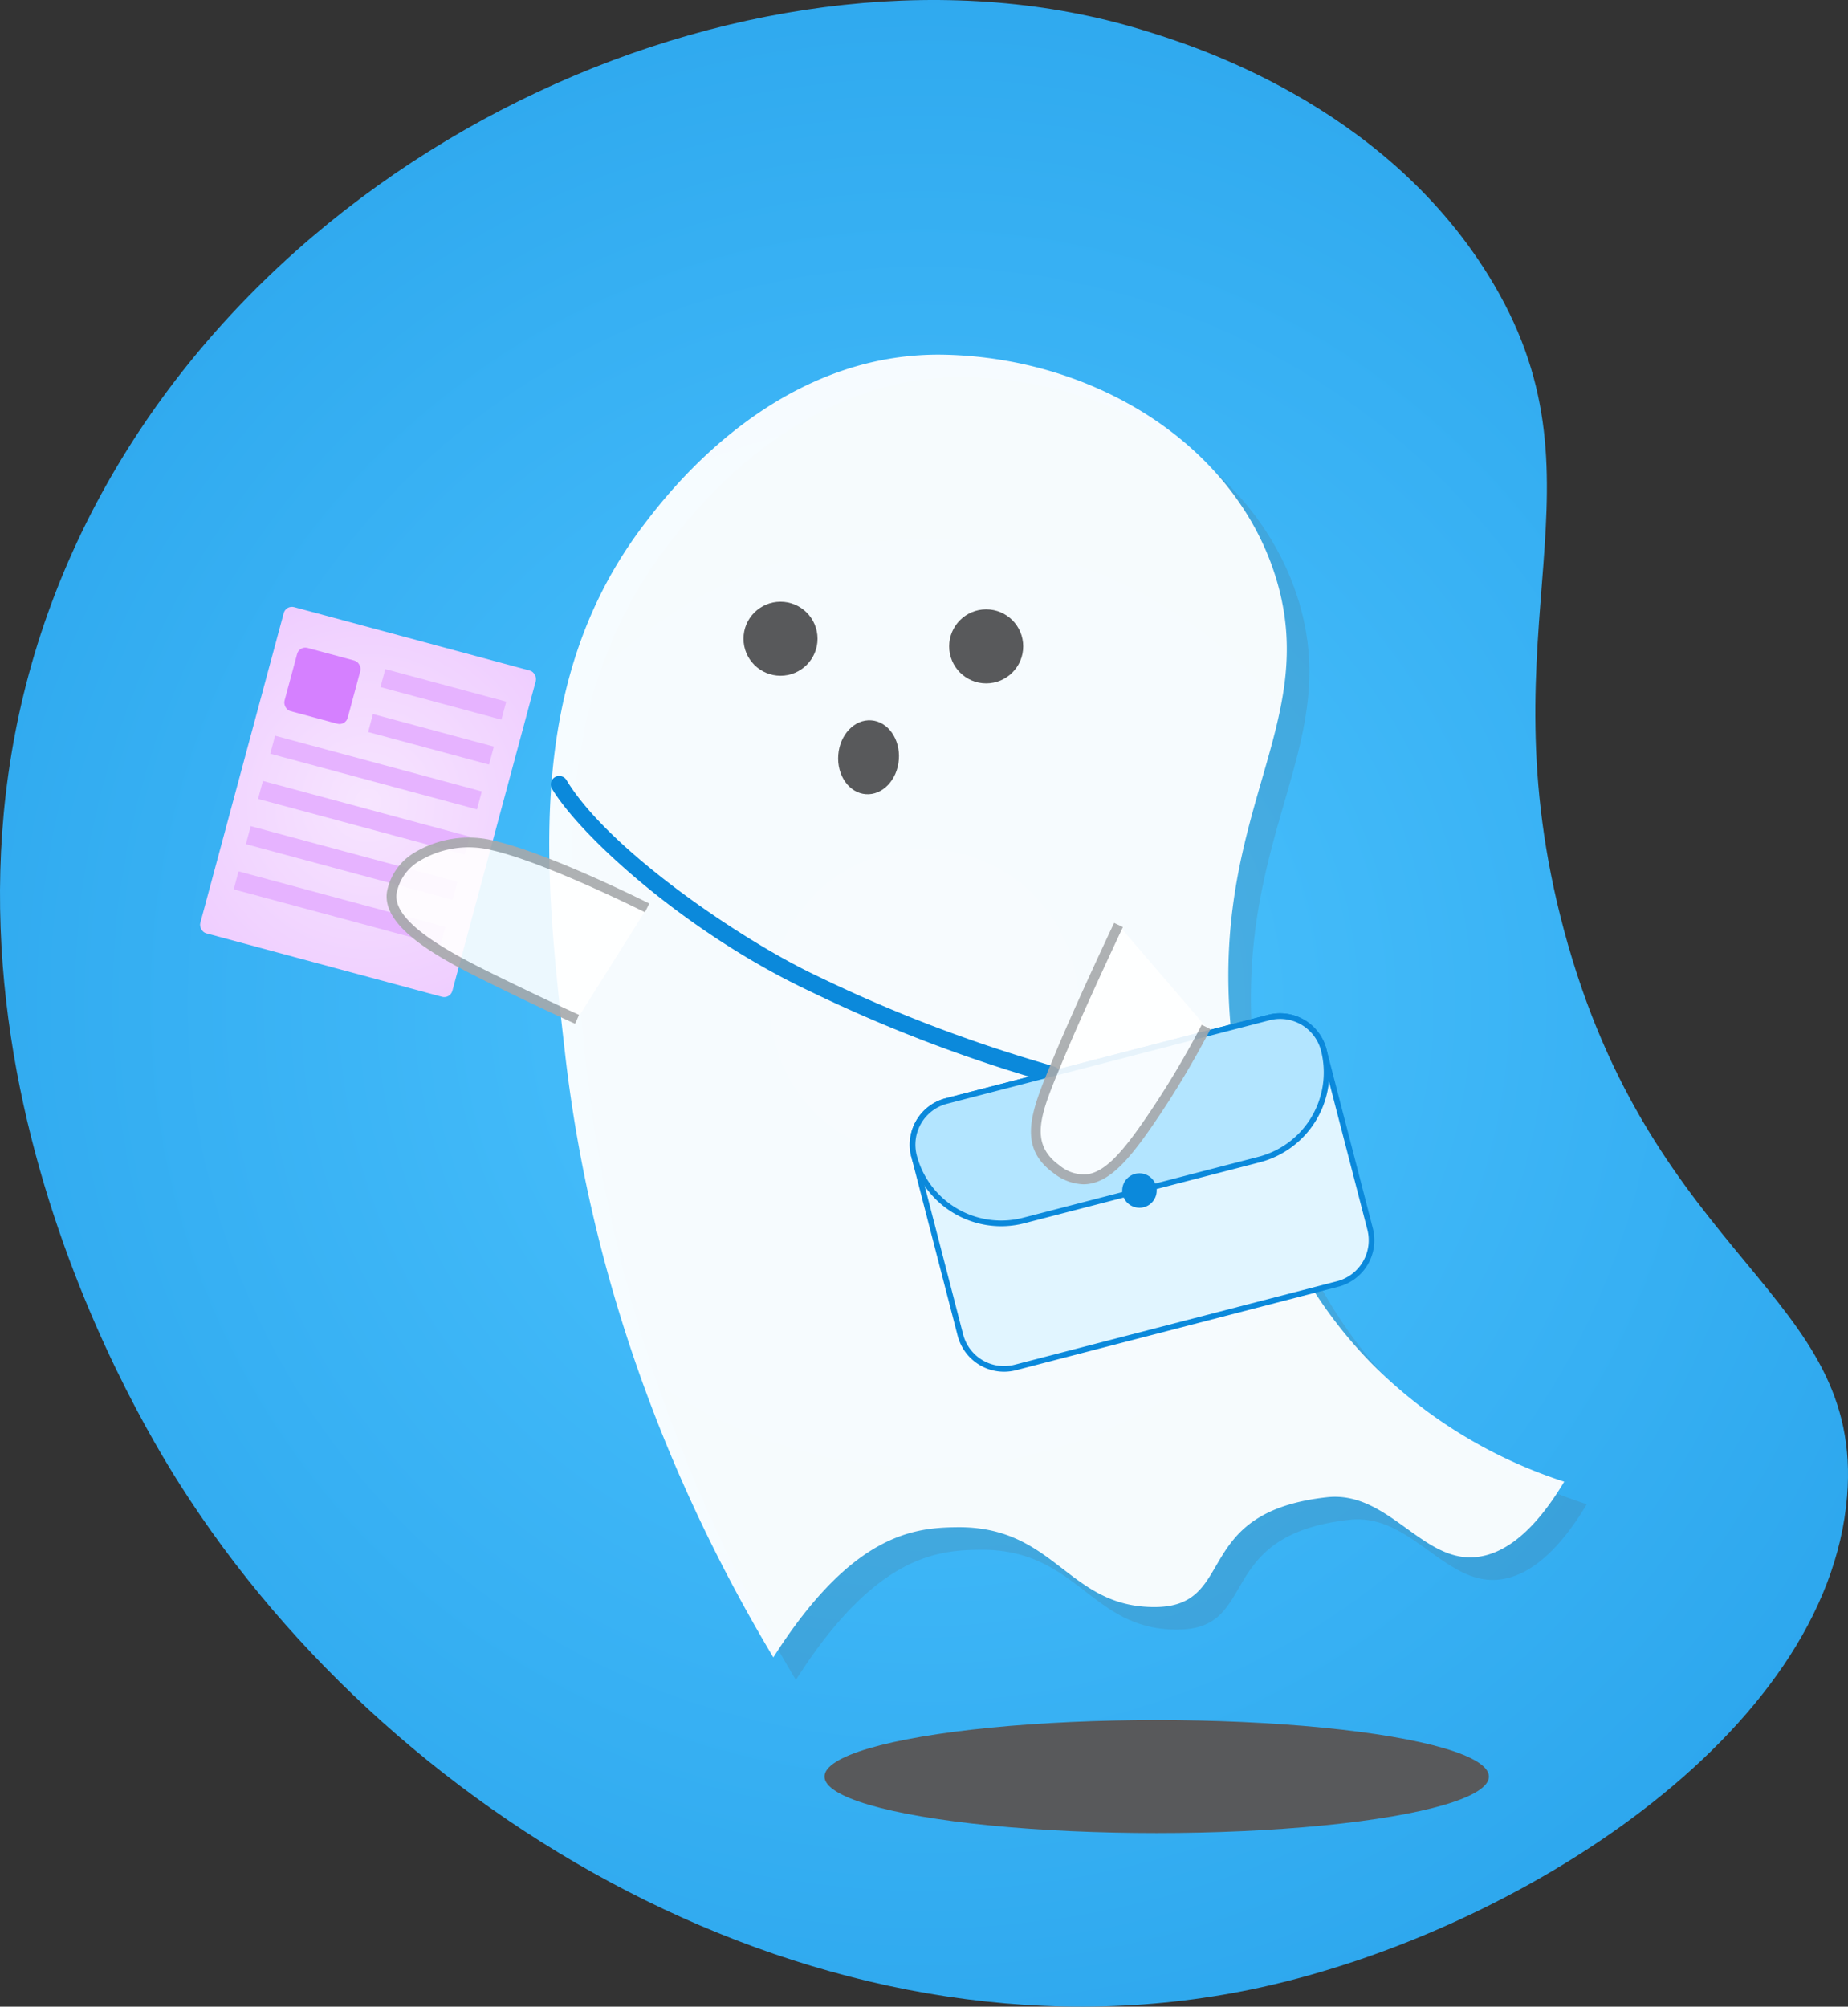 <svg xmlns="http://www.w3.org/2000/svg" xmlns:xlink="http://www.w3.org/1999/xlink" width="327.796" height="355.924" viewBox="0 0 327.796 355.924">
  <rect x="0" y="0" width="327.796" height="355.924" fill="#333333" stroke="none"/>
  <defs>
    <radialGradient id="a" cx="163.898" cy="177.962" r="395.06" gradientUnits="userSpaceOnUse">
      <stop offset="0" stop-color="#4dc4ff"/>
      <stop offset="1" stop-color="#0c89db"/>
    </radialGradient>
    <radialGradient id="b" cx="65.283" cy="142.244" r="79.489" gradientTransform="translate(-34.74 21.867) rotate(-15.071)" gradientUnits="userSpaceOnUse">
      <stop offset="0" stop-color="#f7e5ff"/>
      <stop offset="1" stop-color="#e6b3ff"/>
    </radialGradient>
  </defs>
  <title>agency-call</title>
  <g style="isolation:isolate">
    <path d="M202.611,5.304c8.479,2.584,42.419,12.93,61.395,43.535,22.707,36.621-1.173,61.67,13.395,116.093,15.783,58.961,53.159,64.474,50.232,100.465-3.444,42.348-58.638,77.109-103.814,87.07-74.47,16.42-152.965-27.66-192-89.302-8.174-12.909-53.592-88.133-18.977-165.209C46.025,24.072,136.307-14.908,202.611,5.304Z" fill="url(#a)"/>
    <rect x="42.131" y="112.282" width="46.305" height="59.924" rx="1.501" transform="translate(39.231 -12.082) rotate(15.071)" fill="url(#b)"/>
    <rect x="51.385" y="115.843" width="11.609" height="11.609" rx="1.501" transform="translate(33.597 -10.686) rotate(15.071)" fill="#d580ff"/>
    <rect x="67.504" y="121.463" width="22.209" height="3.304" transform="matrix(0.966, 0.26, -0.26, 0.966, 34.715, -16.205)" fill="#e6b3ff"/>
    <rect x="65.344" y="129.482" width="22.209" height="3.304" transform="translate(36.726 -15.367) rotate(15.071)" fill="#e6b3ff"/>
    <rect x="47.711" y="135.377" width="37.973" height="3.304" transform="translate(37.923 -12.629) rotate(15.071)" fill="#e6b3ff"/>
    <rect x="45.551" y="143.397" width="37.973" height="3.304" transform="translate(39.934 -11.792) rotate(15.071)" fill="#e6b3ff"/>
    <rect x="43.39" y="151.417" width="37.973" height="3.304" transform="translate(41.945 -10.954) rotate(15.071)" fill="#e6b3ff"/>
    <rect x="41.23" y="159.436" width="37.973" height="3.304" transform="translate(43.956 -10.116) rotate(15.071)" fill="#e6b3ff"/>
    <path d="M141.173,297.973c-26.461-44.213-34.268-83.662-36.94-107.08-3.606-31.598-7.448-65.776,14.07-93.955,4.435-5.808,23.46-30.724,53.373-30.018,26.571.627,50.779,15.81,58.325,38.572,9.086,27.408-12.62,42.957-7.255,84.759,1.439,11.211,5.059,35.704,24.541,55.585A85.114,85.114,0,0,0,281.46,266.809c-3.471,5.796-9.09,13.168-16.35,13.421-9.139.318-15.177-11.819-25.723-10.66-24.217,2.659-15.799,19.317-30.386,19.474-15.617.168-17.687-14.32-35.182-14.159C166.075,274.955,155.153,276.029,141.173,297.973Z" fill="#58595b" opacity="0.15" style="mix-blend-mode:darken"/>
    <path d="M137.173,293.973c-26.461-44.213-34.268-83.662-36.94-107.08-3.606-31.598-7.448-65.776,14.07-93.955,4.435-5.808,23.46-30.724,53.373-30.018,26.571.627,50.779,15.81,58.325,38.572,9.086,27.408-12.62,42.957-7.255,84.759,1.439,11.211,5.059,35.704,24.541,55.585A85.114,85.114,0,0,0,277.46,262.809c-3.471,5.796-9.09,13.168-16.35,13.421-9.139.318-15.177-11.819-25.723-10.66-24.217,2.659-15.799,19.317-30.386,19.474-15.617.168-17.687-14.32-35.182-14.159C162.075,270.955,151.153,272.029,137.173,293.973Z" fill="#fff" opacity="0.95"/>
    <circle cx="174.928" cy="114.645" r="6.567" fill="#58595b"/>
    <circle cx="138.447" cy="113.292" r="6.567" fill="#58595b"/>
    <ellipse cx="154.062" cy="134.317" rx="6.567" ry="5.388" transform="translate(8.66 277.963) rotate(-85.735)" fill="#58595b"/>
    <g opacity="0.9">
      <path d="M114.784,161.032s-17.551-8.84-27.35-11.075c-8.572-1.955-16.923,2.055-17.932,8.324s11.372,12.214,19.426,16.155,13.432,6.358,13.432,6.358" fill="#fff"/>
      <path d="M102.007,181.583c-.055-.024-5.483-2.469-13.458-6.371l-.394-.192c-8.693-4.252-20.6-10.075-19.506-16.874a10.277,10.277,0,0,1,4.643-6.776,18.634,18.634,0,0,1,14.335-2.253c9.788,2.232,26.825,10.782,27.546,11.145l-.777,1.543c-.175-.088-17.569-8.818-27.153-11.004a16.882,16.882,0,0,0-12.984,2.001,8.464,8.464,0,0,0-3.903,5.619c-.891,5.535,11.285,11.49,18.56,15.048l.395.193c7.946,3.889,13.353,6.322,13.405,6.346Z" fill="#a6a8ab"/>
    </g>
    <path d="M186.56,192.108a1.488,1.488,0,0,1-.439-.065l-2.054-.621a261.504,261.504,0,0,1-40.352-15.573c-22.011-10.367-40.75-27.545-45.815-35.959a1.5,1.5,0,0,1,2.57-1.547c7.477,12.421,31.072,28.456,44.523,34.791a258.709,258.709,0,0,0,39.94,15.416l2.062.624a1.5,1.5,0,0,1-.436,2.934Z" fill="#0b89db"/>
    <rect x="165.042" y="187.11" width="75.07" height="48.812" rx="8" transform="matrix(0.968, -0.251, 0.251, 0.968, -46.553, 57.534)" fill="#e1f5ff"/>
    <path d="M178.084,243.305a8.512,8.512,0,0,1-8.215-6.373l-8.225-31.765a8.502,8.502,0,0,1,6.099-10.359l57.184-14.807A8.5,8.5,0,0,1,235.286,186.1l8.225,31.765a8.512,8.512,0,0,1-6.099,10.359l-57.184,14.807A8.56,8.56,0,0,1,178.084,243.305ZM227.07,180.727a7.522,7.522,0,0,0-1.893.243l-57.184,14.807a7.499,7.499,0,0,0-5.38,9.141l8.225,31.765a7.498,7.498,0,0,0,9.141,5.38l57.184-14.807a7.509,7.509,0,0,0,5.38-9.141L234.317,186.35a7.51,7.51,0,0,0-7.247-5.623Z" fill="#0b89db"/>
    <path d="M169.927,187.507h59.07a8,8,0,0,1,8,8v0a15.955,15.955,0,0,1-15.955,15.955H177.882a15.955,15.955,0,0,1-15.955-15.955v0a8,8,0,0,1,8-8Z" transform="matrix(0.968, -0.251, 0.251, 0.968, -43.637, 56.369)" fill="#b3e5ff"/>
    <path d="M177.577,217.501a16.485,16.485,0,0,1-15.933-12.333,8.502,8.502,0,0,1,6.099-10.359l57.184-14.807A8.5,8.5,0,0,1,235.286,186.1,16.476,16.476,0,0,1,223.48,206.155L181.699,216.974A16.486,16.486,0,0,1,177.577,217.501ZM227.07,180.727a7.522,7.522,0,0,0-1.893.243l-57.184,14.807a7.499,7.499,0,0,0-5.38,9.141,15.476,15.476,0,0,0,18.836,11.087L223.23,205.186a15.473,15.473,0,0,0,11.087-18.836,7.51,7.51,0,0,0-7.247-5.623Z" fill="#0b89db"/>
    <circle cx="202.116" cy="211.17" r="3.058" fill="#0b89db"/>
    <g opacity="0.9">
      <path d="M213.935,182.155a159.023,159.023,0,0,1-9.812,16.408c-6.096,8.931-10.424,13.365-16.699,8.843s-3.418-10.632.386-19.817,10.587-23.521,10.587-23.521" fill="#fff"/>
      <path d="M192.16,210.062a8.969,8.969,0,0,1-5.241-1.956c-6.595-4.752-3.968-11.075-.331-19.826l.424-1.02c3.768-9.1,10.536-23.417,10.604-23.561l1.561.738c-.067.144-6.817,14.423-10.569,23.483l-.425,1.023c-3.578,8.611-5.738,13.81-.254,17.763a6.691,6.691,0,0,0,5.102,1.553c3.244-.568,6.377-4.317,10.38-10.182a159.97,159.97,0,0,0,9.753-16.309l1.543.773a161.325,161.325,0,0,1-9.87,16.508c-4.366,6.397-7.649,10.233-11.508,10.91A6.722,6.722,0,0,1,192.16,210.062Z" fill="#a6a8ab"/>
    </g>
    <ellipse cx="205.175" cy="315.117" rx="58.923" ry="10.019" fill="#58595b" style="mix-blend-mode:overlay"/>
  </g>
</svg>
